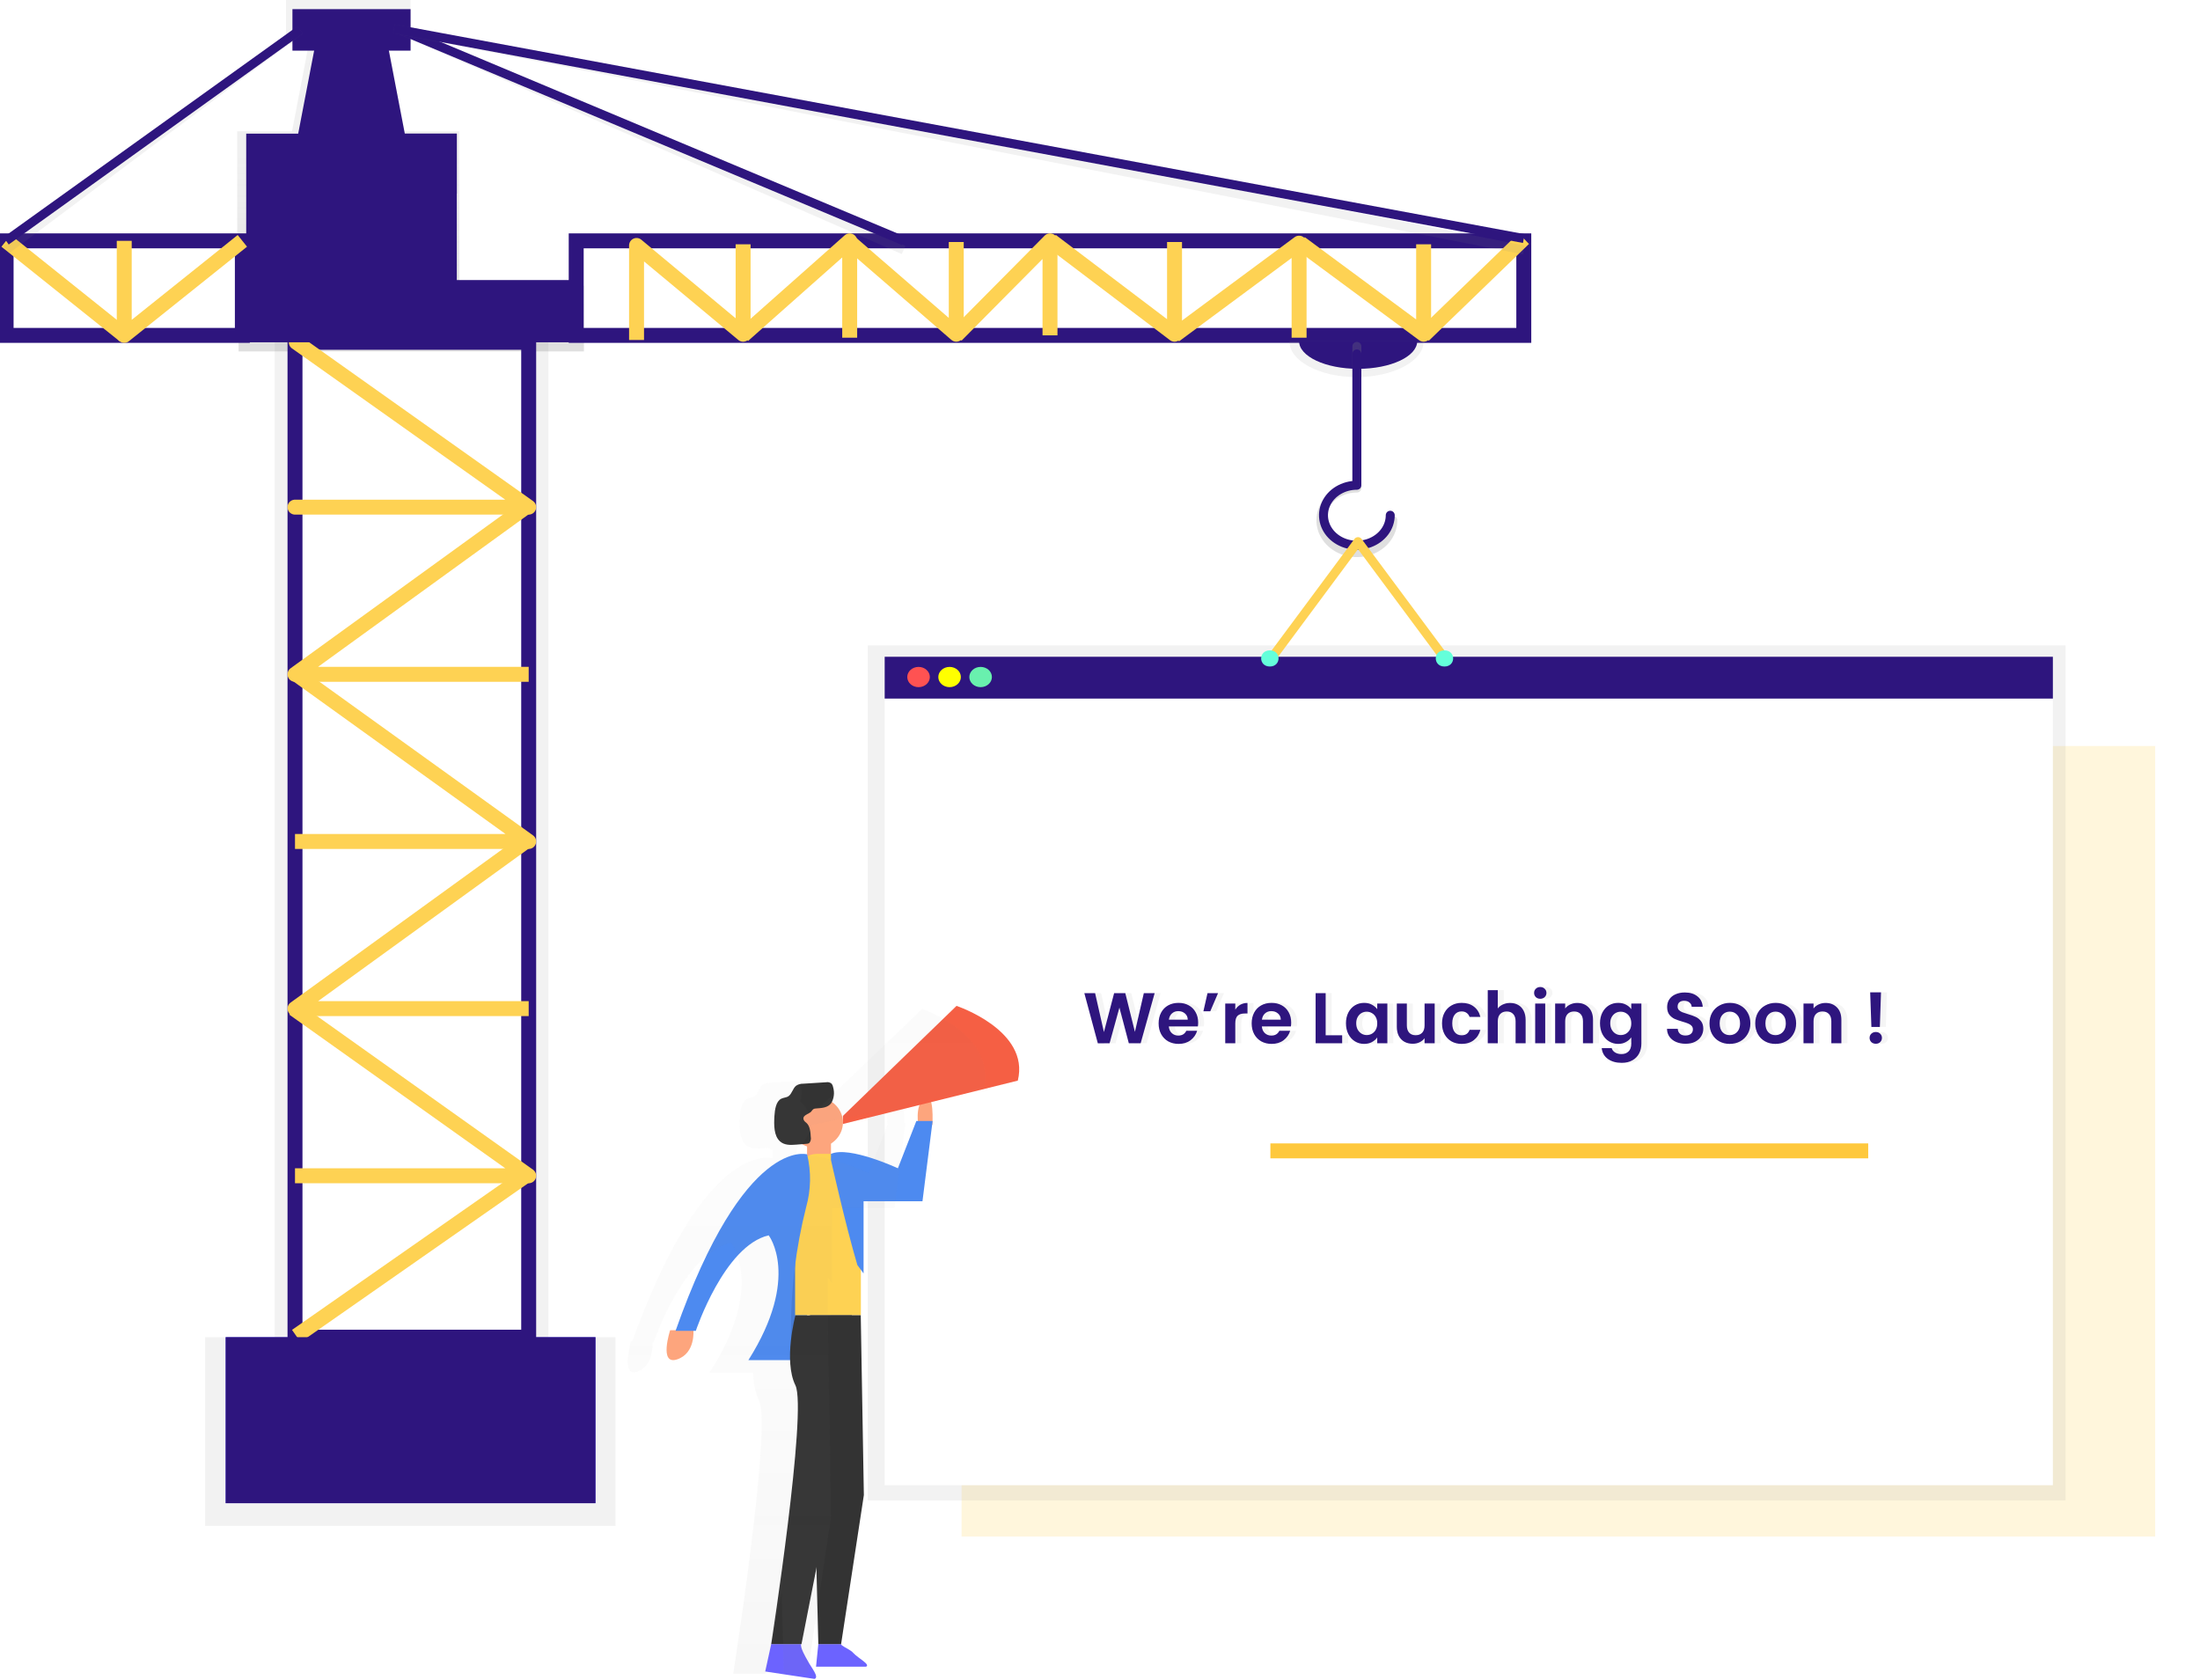 <svg width="736" height="562" viewBox="0 0 736 562" fill="none" xmlns="http://www.w3.org/2000/svg">
<g clip-path="url(#clip0)">
<path d="M153.661 95.594V43.932H135.322L129.693 14.646H137.348V0H95.669V14.646H103.323L97.695 43.932H79.355V96.818H79.804V117.567H195.349V95.594H153.661Z" fill="url(#paint0_linear)"/>
<path d="M137.348 54.734H97.834L106.428 9.996H128.762L137.348 54.734Z" fill="#2E157E"/>
<path d="M205.895 447.325H68.654V510.458H205.895V447.325Z" fill="url(#paint1_linear)"/>
<path d="M199.213 447.325H75.499V502.859H199.213V447.325Z" fill="#6C63FF"/>
<path d="M180.979 114.508H94.386V447.325H180.979V114.508Z" stroke="url(#paint2_linear)" stroke-width="5" stroke-miterlimit="10"/>
<path d="M176.87 114.508H98.691V447.325H176.87V114.508Z" stroke="#2E157E" stroke-width="5" stroke-miterlimit="10"/>
<path d="M176.87 225.577H98.691L176.445 169.272" stroke="#FED253" stroke-width="5" stroke-linejoin="round"/>
<path d="M98.691 281.493H176.87L99.124 225.577" stroke="#FED253" stroke-width="5" stroke-linejoin="round"/>
<path d="M176.87 337.416H98.691L176.445 281.111" stroke="#FED253" stroke-width="5" stroke-linejoin="round"/>
<path d="M98.691 393.331H176.87L98.258 337.415" stroke="#FED253" stroke-width="5" stroke-linejoin="round"/>
<path d="M99.124 114.508L176.87 169.653H98.691" stroke="#FED253" stroke-width="5" stroke-linecap="round" stroke-linejoin="round"/>
<path d="M99.124 446.937L176.445 392.95" stroke="#FED253" stroke-width="5" stroke-miterlimit="10"/>
<path d="M192.342 93.686H82.802V114.508H192.342V93.686Z" fill="#2E157E"/>
<path d="M152.82 44.709H82.37V94.845H152.82V44.709Z" fill="#2E157E"/>
<path d="M152.82 44.709H128.762V64.761H152.82V44.709Z" fill="#2E157E"/>
<path d="M81.079 80.573H2.042V112.198H81.079V80.573Z" stroke="#2E157E" stroke-width="5" stroke-miterlimit="10"/>
<path d="M509.779 80.573H192.767V112.198H509.779V80.573Z" stroke="#2E157E" stroke-width="5" stroke-miterlimit="10"/>
<path d="M41.565 80.573V112.191L81.079 80.573" stroke="#FED253" stroke-width="5" stroke-linejoin="round"/>
<path d="M351.273 112.191V80.573L319.911 112.191" stroke="#FED253" stroke-width="5" stroke-linejoin="round"/>
<path d="M319.912 80.954V111.809L284.686 81.343" stroke="#FED253" stroke-width="5" stroke-linejoin="round"/>
<path d="M284.261 112.968V80.573L248.603 112.191" stroke="#FED253" stroke-width="5" stroke-linejoin="round"/>
<path d="M212.953 113.738V82.113L248.603 111.809V81.731" stroke="#FED253" stroke-width="5" stroke-linejoin="round"/>
<path d="M392.936 80.955V111.809L351.698 80.573" stroke="#FED253" stroke-width="5" stroke-linejoin="round"/>
<path d="M434.606 112.969V81.344L392.936 112.191" stroke="#FED253" stroke-width="5" stroke-linejoin="round"/>
<path d="M476.269 81.733V111.81L435.031 81.344" stroke="#FED253" stroke-width="5" stroke-linejoin="round"/>
<path d="M453.828 126.147C466.237 126.147 476.293 120.764 476.293 114.119H431.363C431.363 120.764 441.419 126.147 453.828 126.147Z" fill="url(#paint3_linear)"/>
<path d="M454.359 123.383C465.273 123.383 474.121 119.239 474.121 114.127H434.598C434.598 119.239 443.445 123.383 454.359 123.383Z" fill="#2E157E"/>
<path d="M137.356 3.059H97.834V16.942H137.356V3.059Z" fill="#2E157E"/>
<path d="M2.042 80.573L41.565 112.191" stroke="#FED253" stroke-width="5" stroke-linejoin="round"/>
<path d="M100.407 9.996L2.042 83.609" stroke="url(#paint4_linear)" stroke-width="3" stroke-linejoin="round"/>
<path d="M100.407 9.996L2.042 80.573" stroke="#2E157E" stroke-width="3" stroke-linejoin="round"/>
<path d="M133.917 9.996L302.299 83.609" stroke="url(#paint5_linear)" stroke-width="3" stroke-linejoin="round"/>
<path d="M133.917 9.996L302.299 80.573" stroke="#2E157E" stroke-width="3" stroke-miterlimit="10"/>
<path d="M509.779 79.803L476.269 112.19" stroke="#FED253" stroke-width="5" stroke-linejoin="round"/>
<path d="M131.768 9.615L509.779 83.61" stroke="url(#paint6_linear)" stroke-width="3" stroke-linejoin="round"/>
<path d="M131.768 9.615L509.779 79.803" stroke="#2E157E" stroke-width="3" stroke-linejoin="round"/>
<path d="M465.968 174.062C465.968 176.198 465.262 178.287 463.94 180.064C462.617 181.84 460.738 183.225 458.539 184.043C456.341 184.86 453.921 185.074 451.587 184.657C449.253 184.241 447.109 183.212 445.426 181.701C443.743 180.19 442.597 178.265 442.133 176.169C441.668 174.074 441.907 171.902 442.817 169.928C443.728 167.954 445.27 166.266 447.249 165.079C449.228 163.892 451.555 163.259 453.934 163.259V115.88" stroke="url(#paint7_linear)" stroke-width="3" stroke-linecap="round" stroke-linejoin="round"/>
<path d="M465.102 172.36C465.102 174.343 464.447 176.281 463.22 177.93C461.993 179.579 460.248 180.864 458.208 181.622C456.167 182.381 453.922 182.58 451.756 182.193C449.59 181.806 447.6 180.851 446.038 179.449C444.476 178.047 443.413 176.261 442.982 174.316C442.551 172.371 442.772 170.355 443.617 168.523C444.462 166.691 445.894 165.125 447.73 164.024C449.567 162.922 451.726 162.334 453.934 162.334V118.388" stroke="#2E157E" stroke-width="3" stroke-linecap="round" stroke-linejoin="round"/>
<path d="M199.213 447.325H75.499V502.859H199.213V447.325Z" fill="#2E157E"/>
<path opacity="0.2" d="M721 249.581H321.693V514H721V249.581Z" fill="#FED253"/>
<path d="M290.307 215.896V230.329V501.928H691.027V230.329V215.896H290.307Z" fill="url(#paint8_linear)"/>
<path d="M686.779 233.695H295.968V496.845H686.779V233.695Z" fill="white"/>
<path d="M686.779 219.709H295.968V233.695H686.779V219.709Z" fill="#2E157E"/>
<path d="M307.299 229.874C309.383 229.874 311.073 228.357 311.073 226.486C311.073 224.615 309.383 223.098 307.299 223.098C305.214 223.098 303.524 224.615 303.524 226.486C303.524 228.357 305.214 229.874 307.299 229.874Z" fill="#FF5252"/>
<path d="M317.681 229.874C319.766 229.874 321.455 228.357 321.455 226.486C321.455 224.615 319.766 223.098 317.681 223.098C315.597 223.098 313.907 224.615 313.907 226.486C313.907 228.357 315.597 229.874 317.681 229.874Z" fill="#FFFF00"/>
<path d="M328.065 229.874C330.149 229.874 331.839 228.357 331.839 226.486C331.839 224.615 330.149 223.098 328.065 223.098C325.98 223.098 324.29 224.615 324.29 226.486C324.29 228.357 325.98 229.874 328.065 229.874Z" fill="#69F0AE"/>
<path d="M425.114 220.524L454.319 181.19L483.532 220.524" stroke="#FED253" stroke-width="3" stroke-linecap="round" stroke-linejoin="round"/>
<path d="M424.82 217.568C420.948 217.568 420.948 222.966 424.82 222.966C428.692 222.966 428.7 217.568 424.82 217.568Z" fill="#64FFDA"/>
<path d="M483.237 217.568C479.365 217.568 479.365 222.966 483.237 222.966C487.11 222.966 487.118 217.568 483.237 217.568Z" fill="#64FFDA"/>
<path d="M388.282 332.248L383.602 349H379.642L376.498 337.072L373.21 349L369.274 349.024L364.762 332.248H368.362L371.314 345.256L374.722 332.248H378.466L381.682 345.184L384.658 332.248H388.282ZM402.836 342.064C402.836 342.544 402.804 342.976 402.74 343.36H393.02C393.1 344.32 393.436 345.072 394.028 345.616C394.62 346.16 395.348 346.432 396.212 346.432C397.46 346.432 398.348 345.896 398.876 344.824H402.5C402.116 346.104 401.38 347.16 400.292 347.992C399.204 348.808 397.868 349.216 396.284 349.216C395.004 349.216 393.852 348.936 392.828 348.376C391.82 347.8 391.028 346.992 390.452 345.952C389.892 344.912 389.612 343.712 389.612 342.352C389.612 340.976 389.892 339.768 390.452 338.728C391.012 337.688 391.796 336.888 392.804 336.328C393.812 335.768 394.972 335.488 396.284 335.488C397.548 335.488 398.676 335.76 399.668 336.304C400.676 336.848 401.452 337.624 401.996 338.632C402.556 339.624 402.836 340.768 402.836 342.064ZM399.356 341.104C399.34 340.24 399.028 339.552 398.42 339.04C397.812 338.512 397.068 338.248 396.188 338.248C395.356 338.248 394.652 338.504 394.076 339.016C393.516 339.512 393.172 340.208 393.044 341.104H399.356ZM405.961 332.248H409.489L406.897 338.296H404.593L405.961 332.248ZM415.258 337.768C415.69 337.064 416.25 336.512 416.938 336.112C417.642 335.712 418.442 335.512 419.338 335.512V339.04H418.45C417.394 339.04 416.594 339.288 416.05 339.784C415.522 340.28 415.258 341.144 415.258 342.376V349H411.898V335.704H415.258V337.768ZM433.961 342.064C433.961 342.544 433.929 342.976 433.865 343.36H424.145C424.225 344.32 424.561 345.072 425.153 345.616C425.745 346.16 426.473 346.432 427.337 346.432C428.585 346.432 429.473 345.896 430.001 344.824H433.625C433.241 346.104 432.505 347.16 431.417 347.992C430.329 348.808 428.993 349.216 427.409 349.216C426.129 349.216 424.977 348.936 423.953 348.376C422.945 347.8 422.153 346.992 421.577 345.952C421.017 344.912 420.737 343.712 420.737 342.352C420.737 340.976 421.017 339.768 421.577 338.728C422.137 337.688 422.921 336.888 423.929 336.328C424.937 335.768 426.097 335.488 427.409 335.488C428.673 335.488 429.801 335.76 430.793 336.304C431.801 336.848 432.577 337.624 433.121 338.632C433.681 339.624 433.961 340.768 433.961 342.064ZM430.481 341.104C430.465 340.24 430.153 339.552 429.545 339.04C428.937 338.512 428.193 338.248 427.313 338.248C426.481 338.248 425.777 338.504 425.201 339.016C424.641 339.512 424.297 340.208 424.169 341.104H430.481ZM445.493 346.336H451.013V349H442.133V332.248H445.493V346.336ZM452.284 342.304C452.284 340.96 452.548 339.768 453.076 338.728C453.62 337.688 454.348 336.888 455.26 336.328C456.188 335.768 457.22 335.488 458.356 335.488C459.348 335.488 460.212 335.688 460.948 336.088C461.7 336.488 462.3 336.992 462.748 337.6V335.704H466.132V349H462.748V347.056C462.316 347.68 461.716 348.2 460.948 348.616C460.196 349.016 459.324 349.216 458.332 349.216C457.212 349.216 456.188 348.928 455.26 348.352C454.348 347.776 453.62 346.968 453.076 345.928C452.548 344.872 452.284 343.664 452.284 342.304ZM462.748 342.352C462.748 341.536 462.588 340.84 462.268 340.264C461.948 339.672 461.516 339.224 460.972 338.92C460.428 338.6 459.844 338.44 459.22 338.44C458.596 338.44 458.02 338.592 457.492 338.896C456.964 339.2 456.532 339.648 456.196 340.24C455.876 340.816 455.716 341.504 455.716 342.304C455.716 343.104 455.876 343.808 456.196 344.416C456.532 345.008 456.964 345.464 457.492 345.784C458.036 346.104 458.612 346.264 459.22 346.264C459.844 346.264 460.428 346.112 460.972 345.808C461.516 345.488 461.948 345.04 462.268 344.464C462.588 343.872 462.748 343.168 462.748 342.352ZM481.966 335.704V349H478.582V347.32C478.15 347.896 477.582 348.352 476.878 348.688C476.19 349.008 475.438 349.168 474.622 349.168C473.582 349.168 472.662 348.952 471.862 348.52C471.062 348.072 470.43 347.424 469.966 346.576C469.518 345.712 469.294 344.688 469.294 343.504V335.704H472.654V343.024C472.654 344.08 472.918 344.896 473.446 345.472C473.974 346.032 474.694 346.312 475.606 346.312C476.534 346.312 477.262 346.032 477.79 345.472C478.318 344.896 478.582 344.08 478.582 343.024V335.704H481.966ZM484.417 342.352C484.417 340.976 484.697 339.776 485.257 338.752C485.817 337.712 486.593 336.912 487.585 336.352C488.577 335.776 489.713 335.488 490.993 335.488C492.641 335.488 494.001 335.904 495.073 336.736C496.161 337.552 496.889 338.704 497.257 340.192H493.633C493.441 339.616 493.113 339.168 492.649 338.848C492.201 338.512 491.641 338.344 490.969 338.344C490.009 338.344 489.249 338.696 488.689 339.4C488.129 340.088 487.849 341.072 487.849 342.352C487.849 343.616 488.129 344.6 488.689 345.304C489.249 345.992 490.009 346.336 490.969 346.336C492.329 346.336 493.217 345.728 493.633 344.512H497.257C496.889 345.952 496.161 347.096 495.073 347.944C493.985 348.792 492.625 349.216 490.993 349.216C489.713 349.216 488.577 348.936 487.585 348.376C486.593 347.8 485.817 347 485.257 345.976C484.697 344.936 484.417 343.728 484.417 342.352ZM507.207 335.512C508.215 335.512 509.111 335.736 509.895 336.184C510.679 336.616 511.287 337.264 511.719 338.128C512.167 338.976 512.391 340 512.391 341.2V349H509.031V341.656C509.031 340.6 508.767 339.792 508.239 339.232C507.711 338.656 506.991 338.368 506.079 338.368C505.151 338.368 504.415 338.656 503.871 339.232C503.343 339.792 503.079 340.6 503.079 341.656V349H499.719V331.24H503.079V337.36C503.511 336.784 504.087 336.336 504.807 336.016C505.527 335.68 506.327 335.512 507.207 335.512ZM517.29 334.12C516.698 334.12 516.202 333.936 515.802 333.568C515.418 333.184 515.226 332.712 515.226 332.152C515.226 331.592 515.418 331.128 515.802 330.76C516.202 330.376 516.698 330.184 517.29 330.184C517.882 330.184 518.37 330.376 518.754 330.76C519.154 331.128 519.354 331.592 519.354 332.152C519.354 332.712 519.154 333.184 518.754 333.568C518.37 333.936 517.882 334.12 517.29 334.12ZM518.946 335.704V349H515.586V335.704H518.946ZM529.633 335.512C531.217 335.512 532.497 336.016 533.473 337.024C534.449 338.016 534.937 339.408 534.937 341.2V349H531.577V341.656C531.577 340.6 531.313 339.792 530.785 339.232C530.257 338.656 529.537 338.368 528.625 338.368C527.697 338.368 526.961 338.656 526.417 339.232C525.889 339.792 525.625 340.6 525.625 341.656V349H522.265V335.704H525.625V337.36C526.073 336.784 526.641 336.336 527.329 336.016C528.033 335.68 528.801 335.512 529.633 335.512ZM543.341 335.488C544.333 335.488 545.205 335.688 545.957 336.088C546.709 336.472 547.301 336.976 547.733 337.6V335.704H551.117V349.096C551.117 350.328 550.869 351.424 550.373 352.384C549.877 353.36 549.133 354.128 548.141 354.688C547.149 355.264 545.949 355.552 544.541 355.552C542.653 355.552 541.101 355.112 539.885 354.232C538.685 353.352 538.005 352.152 537.845 350.632H541.181C541.357 351.24 541.733 351.72 542.309 352.072C542.901 352.44 543.613 352.624 544.445 352.624C545.421 352.624 546.213 352.328 546.821 351.736C547.429 351.16 547.733 350.28 547.733 349.096V347.032C547.301 347.656 546.701 348.176 545.933 348.592C545.181 349.008 544.317 349.216 543.341 349.216C542.221 349.216 541.197 348.928 540.269 348.352C539.341 347.776 538.605 346.968 538.061 345.928C537.533 344.872 537.269 343.664 537.269 342.304C537.269 340.96 537.533 339.768 538.061 338.728C538.605 337.688 539.333 336.888 540.245 336.328C541.173 335.768 542.205 335.488 543.341 335.488ZM547.733 342.352C547.733 341.536 547.573 340.84 547.253 340.264C546.933 339.672 546.501 339.224 545.957 338.92C545.413 338.6 544.829 338.44 544.205 338.44C543.581 338.44 543.005 338.592 542.477 338.896C541.949 339.2 541.517 339.648 541.181 340.24C540.861 340.816 540.701 341.504 540.701 342.304C540.701 343.104 540.861 343.808 541.181 344.416C541.517 345.008 541.949 345.464 542.477 345.784C543.021 346.104 543.597 346.264 544.205 346.264C544.829 346.264 545.413 346.112 545.957 345.808C546.501 345.488 546.933 345.04 547.253 344.464C547.573 343.872 547.733 343.168 547.733 342.352ZM565.901 349.168C564.733 349.168 563.677 348.968 562.733 348.568C561.805 348.168 561.069 347.592 560.525 346.84C559.981 346.088 559.701 345.2 559.685 344.176H563.285C563.333 344.864 563.573 345.408 564.005 345.808C564.453 346.208 565.061 346.408 565.829 346.408C566.613 346.408 567.229 346.224 567.677 345.856C568.125 345.472 568.349 344.976 568.349 344.368C568.349 343.872 568.197 343.464 567.893 343.144C567.589 342.824 567.205 342.576 566.741 342.4C566.293 342.208 565.669 342 564.869 341.776C563.781 341.456 562.893 341.144 562.205 340.84C561.533 340.52 560.949 340.048 560.453 339.424C559.973 338.784 559.733 337.936 559.733 336.88C559.733 335.888 559.981 335.024 560.477 334.288C560.973 333.552 561.669 332.992 562.565 332.608C563.461 332.208 564.485 332.008 565.637 332.008C567.365 332.008 568.765 332.432 569.837 333.28C570.925 334.112 571.525 335.28 571.637 336.784H567.941C567.909 336.208 567.661 335.736 567.197 335.368C566.749 334.984 566.149 334.792 565.397 334.792C564.741 334.792 564.213 334.96 563.813 335.296C563.429 335.632 563.237 336.12 563.237 336.76C563.237 337.208 563.381 337.584 563.669 337.888C563.973 338.176 564.341 338.416 564.773 338.608C565.221 338.784 565.845 338.992 566.645 339.232C567.733 339.552 568.621 339.872 569.309 340.192C569.997 340.512 570.589 340.992 571.085 341.632C571.581 342.272 571.829 343.112 571.829 344.152C571.829 345.048 571.597 345.88 571.133 346.648C570.669 347.416 569.989 348.032 569.093 348.496C568.197 348.944 567.133 349.168 565.901 349.168ZM580.646 349.216C579.366 349.216 578.214 348.936 577.19 348.376C576.166 347.8 575.358 346.992 574.766 345.952C574.19 344.912 573.902 343.712 573.902 342.352C573.902 340.992 574.198 339.792 574.79 338.752C575.398 337.712 576.222 336.912 577.262 336.352C578.302 335.776 579.462 335.488 580.742 335.488C582.022 335.488 583.182 335.776 584.222 336.352C585.262 336.912 586.078 337.712 586.67 338.752C587.278 339.792 587.582 340.992 587.582 342.352C587.582 343.712 587.27 344.912 586.646 345.952C586.038 346.992 585.206 347.8 584.15 348.376C583.11 348.936 581.942 349.216 580.646 349.216ZM580.646 346.288C581.254 346.288 581.822 346.144 582.35 345.856C582.894 345.552 583.326 345.104 583.646 344.512C583.966 343.92 584.126 343.2 584.126 342.352C584.126 341.088 583.79 340.12 583.118 339.448C582.462 338.76 581.654 338.416 580.694 338.416C579.734 338.416 578.926 338.76 578.27 339.448C577.63 340.12 577.31 341.088 577.31 342.352C577.31 343.616 577.622 344.592 578.246 345.28C578.886 345.952 579.686 346.288 580.646 346.288ZM595.951 349.216C594.671 349.216 593.519 348.936 592.495 348.376C591.471 347.8 590.663 346.992 590.071 345.952C589.495 344.912 589.207 343.712 589.207 342.352C589.207 340.992 589.503 339.792 590.095 338.752C590.703 337.712 591.527 336.912 592.567 336.352C593.607 335.776 594.767 335.488 596.047 335.488C597.327 335.488 598.487 335.776 599.527 336.352C600.567 336.912 601.383 337.712 601.975 338.752C602.583 339.792 602.887 340.992 602.887 342.352C602.887 343.712 602.575 344.912 601.951 345.952C601.343 346.992 600.511 347.8 599.455 348.376C598.415 348.936 597.247 349.216 595.951 349.216ZM595.951 346.288C596.559 346.288 597.127 346.144 597.655 345.856C598.199 345.552 598.631 345.104 598.951 344.512C599.271 343.92 599.431 343.2 599.431 342.352C599.431 341.088 599.095 340.12 598.423 339.448C597.767 338.76 596.959 338.416 595.999 338.416C595.039 338.416 594.231 338.76 593.575 339.448C592.935 340.12 592.615 341.088 592.615 342.352C592.615 343.616 592.927 344.592 593.551 345.28C594.191 345.952 594.991 346.288 595.951 346.288ZM612.719 335.512C614.303 335.512 615.583 336.016 616.559 337.024C617.535 338.016 618.023 339.408 618.023 341.2V349H614.663V341.656C614.663 340.6 614.399 339.792 613.871 339.232C613.343 338.656 612.623 338.368 611.711 338.368C610.783 338.368 610.047 338.656 609.503 339.232C608.975 339.792 608.711 340.6 608.711 341.656V349H605.351V335.704H608.711V337.36C609.159 336.784 609.727 336.336 610.415 336.016C611.119 335.68 611.887 335.512 612.719 335.512ZM631.281 331.96L630.897 343.552H628.065L627.657 331.96H631.281ZM629.553 349.168C628.945 349.168 628.441 348.984 628.041 348.616C627.657 348.232 627.465 347.76 627.465 347.2C627.465 346.64 627.657 346.176 628.041 345.808C628.441 345.424 628.945 345.232 629.553 345.232C630.145 345.232 630.633 345.424 631.017 345.808C631.401 346.176 631.593 346.64 631.593 347.2C631.593 347.76 631.401 348.232 631.017 348.616C630.633 348.984 630.145 349.168 629.553 349.168Z" fill="#F5F5F5"/>
<path d="M386.282 332.248L381.602 349H377.642L374.498 337.072L371.21 349L367.274 349.024L362.762 332.248H366.362L369.314 345.256L372.722 332.248H376.466L379.682 345.184L382.658 332.248H386.282ZM400.836 342.064C400.836 342.544 400.804 342.976 400.74 343.36H391.02C391.1 344.32 391.436 345.072 392.028 345.616C392.62 346.16 393.348 346.432 394.212 346.432C395.46 346.432 396.348 345.896 396.876 344.824H400.5C400.116 346.104 399.38 347.16 398.292 347.992C397.204 348.808 395.868 349.216 394.284 349.216C393.004 349.216 391.852 348.936 390.828 348.376C389.82 347.8 389.028 346.992 388.452 345.952C387.892 344.912 387.612 343.712 387.612 342.352C387.612 340.976 387.892 339.768 388.452 338.728C389.012 337.688 389.796 336.888 390.804 336.328C391.812 335.768 392.972 335.488 394.284 335.488C395.548 335.488 396.676 335.76 397.668 336.304C398.676 336.848 399.452 337.624 399.996 338.632C400.556 339.624 400.836 340.768 400.836 342.064ZM397.356 341.104C397.34 340.24 397.028 339.552 396.42 339.04C395.812 338.512 395.068 338.248 394.188 338.248C393.356 338.248 392.652 338.504 392.076 339.016C391.516 339.512 391.172 340.208 391.044 341.104H397.356ZM403.961 332.248H407.489L404.897 338.296H402.593L403.961 332.248ZM413.258 337.768C413.69 337.064 414.25 336.512 414.938 336.112C415.642 335.712 416.442 335.512 417.338 335.512V339.04H416.45C415.394 339.04 414.594 339.288 414.05 339.784C413.522 340.28 413.258 341.144 413.258 342.376V349H409.898V335.704H413.258V337.768ZM431.961 342.064C431.961 342.544 431.929 342.976 431.865 343.36H422.145C422.225 344.32 422.561 345.072 423.153 345.616C423.745 346.16 424.473 346.432 425.337 346.432C426.585 346.432 427.473 345.896 428.001 344.824H431.625C431.241 346.104 430.505 347.16 429.417 347.992C428.329 348.808 426.993 349.216 425.409 349.216C424.129 349.216 422.977 348.936 421.953 348.376C420.945 347.8 420.153 346.992 419.577 345.952C419.017 344.912 418.737 343.712 418.737 342.352C418.737 340.976 419.017 339.768 419.577 338.728C420.137 337.688 420.921 336.888 421.929 336.328C422.937 335.768 424.097 335.488 425.409 335.488C426.673 335.488 427.801 335.76 428.793 336.304C429.801 336.848 430.577 337.624 431.121 338.632C431.681 339.624 431.961 340.768 431.961 342.064ZM428.481 341.104C428.465 340.24 428.153 339.552 427.545 339.04C426.937 338.512 426.193 338.248 425.313 338.248C424.481 338.248 423.777 338.504 423.201 339.016C422.641 339.512 422.297 340.208 422.169 341.104H428.481ZM443.493 346.336H449.013V349H440.133V332.248H443.493V346.336ZM450.284 342.304C450.284 340.96 450.548 339.768 451.076 338.728C451.62 337.688 452.348 336.888 453.26 336.328C454.188 335.768 455.22 335.488 456.356 335.488C457.348 335.488 458.212 335.688 458.948 336.088C459.7 336.488 460.3 336.992 460.748 337.6V335.704H464.132V349H460.748V347.056C460.316 347.68 459.716 348.2 458.948 348.616C458.196 349.016 457.324 349.216 456.332 349.216C455.212 349.216 454.188 348.928 453.26 348.352C452.348 347.776 451.62 346.968 451.076 345.928C450.548 344.872 450.284 343.664 450.284 342.304ZM460.748 342.352C460.748 341.536 460.588 340.84 460.268 340.264C459.948 339.672 459.516 339.224 458.972 338.92C458.428 338.6 457.844 338.44 457.22 338.44C456.596 338.44 456.02 338.592 455.492 338.896C454.964 339.2 454.532 339.648 454.196 340.24C453.876 340.816 453.716 341.504 453.716 342.304C453.716 343.104 453.876 343.808 454.196 344.416C454.532 345.008 454.964 345.464 455.492 345.784C456.036 346.104 456.612 346.264 457.22 346.264C457.844 346.264 458.428 346.112 458.972 345.808C459.516 345.488 459.948 345.04 460.268 344.464C460.588 343.872 460.748 343.168 460.748 342.352ZM479.966 335.704V349H476.582V347.32C476.15 347.896 475.582 348.352 474.878 348.688C474.19 349.008 473.438 349.168 472.622 349.168C471.582 349.168 470.662 348.952 469.862 348.52C469.062 348.072 468.43 347.424 467.966 346.576C467.518 345.712 467.294 344.688 467.294 343.504V335.704H470.654V343.024C470.654 344.08 470.918 344.896 471.446 345.472C471.974 346.032 472.694 346.312 473.606 346.312C474.534 346.312 475.262 346.032 475.79 345.472C476.318 344.896 476.582 344.08 476.582 343.024V335.704H479.966ZM482.417 342.352C482.417 340.976 482.697 339.776 483.257 338.752C483.817 337.712 484.593 336.912 485.585 336.352C486.577 335.776 487.713 335.488 488.993 335.488C490.641 335.488 492.001 335.904 493.073 336.736C494.161 337.552 494.889 338.704 495.257 340.192H491.633C491.441 339.616 491.113 339.168 490.649 338.848C490.201 338.512 489.641 338.344 488.969 338.344C488.009 338.344 487.249 338.696 486.689 339.4C486.129 340.088 485.849 341.072 485.849 342.352C485.849 343.616 486.129 344.6 486.689 345.304C487.249 345.992 488.009 346.336 488.969 346.336C490.329 346.336 491.217 345.728 491.633 344.512H495.257C494.889 345.952 494.161 347.096 493.073 347.944C491.985 348.792 490.625 349.216 488.993 349.216C487.713 349.216 486.577 348.936 485.585 348.376C484.593 347.8 483.817 347 483.257 345.976C482.697 344.936 482.417 343.728 482.417 342.352ZM505.207 335.512C506.215 335.512 507.111 335.736 507.895 336.184C508.679 336.616 509.287 337.264 509.719 338.128C510.167 338.976 510.391 340 510.391 341.2V349H507.031V341.656C507.031 340.6 506.767 339.792 506.239 339.232C505.711 338.656 504.991 338.368 504.079 338.368C503.151 338.368 502.415 338.656 501.871 339.232C501.343 339.792 501.079 340.6 501.079 341.656V349H497.719V331.24H501.079V337.36C501.511 336.784 502.087 336.336 502.807 336.016C503.527 335.68 504.327 335.512 505.207 335.512ZM515.29 334.12C514.698 334.12 514.202 333.936 513.802 333.568C513.418 333.184 513.226 332.712 513.226 332.152C513.226 331.592 513.418 331.128 513.802 330.76C514.202 330.376 514.698 330.184 515.29 330.184C515.882 330.184 516.37 330.376 516.754 330.76C517.154 331.128 517.354 331.592 517.354 332.152C517.354 332.712 517.154 333.184 516.754 333.568C516.37 333.936 515.882 334.12 515.29 334.12ZM516.946 335.704V349H513.586V335.704H516.946ZM527.633 335.512C529.217 335.512 530.497 336.016 531.473 337.024C532.449 338.016 532.937 339.408 532.937 341.2V349H529.577V341.656C529.577 340.6 529.313 339.792 528.785 339.232C528.257 338.656 527.537 338.368 526.625 338.368C525.697 338.368 524.961 338.656 524.417 339.232C523.889 339.792 523.625 340.6 523.625 341.656V349H520.265V335.704H523.625V337.36C524.073 336.784 524.641 336.336 525.329 336.016C526.033 335.68 526.801 335.512 527.633 335.512ZM541.341 335.488C542.333 335.488 543.205 335.688 543.957 336.088C544.709 336.472 545.301 336.976 545.733 337.6V335.704H549.117V349.096C549.117 350.328 548.869 351.424 548.373 352.384C547.877 353.36 547.133 354.128 546.141 354.688C545.149 355.264 543.949 355.552 542.541 355.552C540.653 355.552 539.101 355.112 537.885 354.232C536.685 353.352 536.005 352.152 535.845 350.632H539.181C539.357 351.24 539.733 351.72 540.309 352.072C540.901 352.44 541.613 352.624 542.445 352.624C543.421 352.624 544.213 352.328 544.821 351.736C545.429 351.16 545.733 350.28 545.733 349.096V347.032C545.301 347.656 544.701 348.176 543.933 348.592C543.181 349.008 542.317 349.216 541.341 349.216C540.221 349.216 539.197 348.928 538.269 348.352C537.341 347.776 536.605 346.968 536.061 345.928C535.533 344.872 535.269 343.664 535.269 342.304C535.269 340.96 535.533 339.768 536.061 338.728C536.605 337.688 537.333 336.888 538.245 336.328C539.173 335.768 540.205 335.488 541.341 335.488ZM545.733 342.352C545.733 341.536 545.573 340.84 545.253 340.264C544.933 339.672 544.501 339.224 543.957 338.92C543.413 338.6 542.829 338.44 542.205 338.44C541.581 338.44 541.005 338.592 540.477 338.896C539.949 339.2 539.517 339.648 539.181 340.24C538.861 340.816 538.701 341.504 538.701 342.304C538.701 343.104 538.861 343.808 539.181 344.416C539.517 345.008 539.949 345.464 540.477 345.784C541.021 346.104 541.597 346.264 542.205 346.264C542.829 346.264 543.413 346.112 543.957 345.808C544.501 345.488 544.933 345.04 545.253 344.464C545.573 343.872 545.733 343.168 545.733 342.352ZM563.901 349.168C562.733 349.168 561.677 348.968 560.733 348.568C559.805 348.168 559.069 347.592 558.525 346.84C557.981 346.088 557.701 345.2 557.685 344.176H561.285C561.333 344.864 561.573 345.408 562.005 345.808C562.453 346.208 563.061 346.408 563.829 346.408C564.613 346.408 565.229 346.224 565.677 345.856C566.125 345.472 566.349 344.976 566.349 344.368C566.349 343.872 566.197 343.464 565.893 343.144C565.589 342.824 565.205 342.576 564.741 342.4C564.293 342.208 563.669 342 562.869 341.776C561.781 341.456 560.893 341.144 560.205 340.84C559.533 340.52 558.949 340.048 558.453 339.424C557.973 338.784 557.733 337.936 557.733 336.88C557.733 335.888 557.981 335.024 558.477 334.288C558.973 333.552 559.669 332.992 560.565 332.608C561.461 332.208 562.485 332.008 563.637 332.008C565.365 332.008 566.765 332.432 567.837 333.28C568.925 334.112 569.525 335.28 569.637 336.784H565.941C565.909 336.208 565.661 335.736 565.197 335.368C564.749 334.984 564.149 334.792 563.397 334.792C562.741 334.792 562.213 334.96 561.813 335.296C561.429 335.632 561.237 336.12 561.237 336.76C561.237 337.208 561.381 337.584 561.669 337.888C561.973 338.176 562.341 338.416 562.773 338.608C563.221 338.784 563.845 338.992 564.645 339.232C565.733 339.552 566.621 339.872 567.309 340.192C567.997 340.512 568.589 340.992 569.085 341.632C569.581 342.272 569.829 343.112 569.829 344.152C569.829 345.048 569.597 345.88 569.133 346.648C568.669 347.416 567.989 348.032 567.093 348.496C566.197 348.944 565.133 349.168 563.901 349.168ZM578.646 349.216C577.366 349.216 576.214 348.936 575.19 348.376C574.166 347.8 573.358 346.992 572.766 345.952C572.19 344.912 571.902 343.712 571.902 342.352C571.902 340.992 572.198 339.792 572.79 338.752C573.398 337.712 574.222 336.912 575.262 336.352C576.302 335.776 577.462 335.488 578.742 335.488C580.022 335.488 581.182 335.776 582.222 336.352C583.262 336.912 584.078 337.712 584.67 338.752C585.278 339.792 585.582 340.992 585.582 342.352C585.582 343.712 585.27 344.912 584.646 345.952C584.038 346.992 583.206 347.8 582.15 348.376C581.11 348.936 579.942 349.216 578.646 349.216ZM578.646 346.288C579.254 346.288 579.822 346.144 580.35 345.856C580.894 345.552 581.326 345.104 581.646 344.512C581.966 343.92 582.126 343.2 582.126 342.352C582.126 341.088 581.79 340.12 581.118 339.448C580.462 338.76 579.654 338.416 578.694 338.416C577.734 338.416 576.926 338.76 576.27 339.448C575.63 340.12 575.31 341.088 575.31 342.352C575.31 343.616 575.622 344.592 576.246 345.28C576.886 345.952 577.686 346.288 578.646 346.288ZM593.951 349.216C592.671 349.216 591.519 348.936 590.495 348.376C589.471 347.8 588.663 346.992 588.071 345.952C587.495 344.912 587.207 343.712 587.207 342.352C587.207 340.992 587.503 339.792 588.095 338.752C588.703 337.712 589.527 336.912 590.567 336.352C591.607 335.776 592.767 335.488 594.047 335.488C595.327 335.488 596.487 335.776 597.527 336.352C598.567 336.912 599.383 337.712 599.975 338.752C600.583 339.792 600.887 340.992 600.887 342.352C600.887 343.712 600.575 344.912 599.951 345.952C599.343 346.992 598.511 347.8 597.455 348.376C596.415 348.936 595.247 349.216 593.951 349.216ZM593.951 346.288C594.559 346.288 595.127 346.144 595.655 345.856C596.199 345.552 596.631 345.104 596.951 344.512C597.271 343.92 597.431 343.2 597.431 342.352C597.431 341.088 597.095 340.12 596.423 339.448C595.767 338.76 594.959 338.416 593.999 338.416C593.039 338.416 592.231 338.76 591.575 339.448C590.935 340.12 590.615 341.088 590.615 342.352C590.615 343.616 590.927 344.592 591.551 345.28C592.191 345.952 592.991 346.288 593.951 346.288ZM610.719 335.512C612.303 335.512 613.583 336.016 614.559 337.024C615.535 338.016 616.023 339.408 616.023 341.2V349H612.663V341.656C612.663 340.6 612.399 339.792 611.871 339.232C611.343 338.656 610.623 338.368 609.711 338.368C608.783 338.368 608.047 338.656 607.503 339.232C606.975 339.792 606.711 340.6 606.711 341.656V349H603.351V335.704H606.711V337.36C607.159 336.784 607.727 336.336 608.415 336.016C609.119 335.68 609.887 335.512 610.719 335.512ZM629.281 331.96L628.897 343.552H626.065L625.657 331.96H629.281ZM627.553 349.168C626.945 349.168 626.441 348.984 626.041 348.616C625.657 348.232 625.465 347.76 625.465 347.2C625.465 346.64 625.657 346.176 626.041 345.808C626.441 345.424 626.945 345.232 627.553 345.232C628.145 345.232 628.633 345.424 629.017 345.808C629.401 346.176 629.593 346.64 629.593 347.2C629.593 347.76 629.401 348.232 629.017 348.616C628.633 348.984 628.145 349.168 627.553 349.168Z" fill="#2E157E"/>
<path d="M425 385L625 385" stroke="#FEC83D" stroke-width="5"/>
</g>
<path d="M273.767 550H281.375C281.331 550.536 283.573 551.422 285 552.5C285 552.5 285.094 552.619 285.5 553C287.143 554.77 291.284 556.819 289.737 557.551H273L273.767 550Z" fill="#6C63FF"/>
<path d="M258 550H268C267.689 551.263 269.508 554.328 270.156 555.475C271.398 557.888 274.164 560.987 272.52 561.652L256 559.165L258 550Z" fill="#6C63FF"/>
<path d="M311.928 376.294C311.928 376.294 312.689 364.846 309.265 367.361C305.841 369.876 307.316 377 307.316 377L311.928 376.294Z" fill="#FDA57D"/>
<path d="M224.196 445C224.196 445 220.317 456.834 226.53 454.755C232.742 452.676 231.969 445 231.969 445H224.196Z" fill="#FDA57D"/>
<path d="M278 382H270V389H278V382Z" fill="#FDA57D"/>
<path d="M270 420H264V451H270V420Z" fill="#4D8AF0"/>
<path opacity="0.1" d="M270 420H264V451H270V420Z" fill="black"/>
<path d="M273.389 386H280.559C282.532 386 284.425 386.788 285.821 388.189C287.216 389.591 288 391.492 288 393.475V440H266V393.475C266 391.501 266.777 389.608 268.161 388.208C269.545 386.807 271.425 386.014 273.389 386Z" fill="#FED253"/>
<path d="M273 384C277.971 384 282 380.194 282 375.5C282 370.806 277.971 367 273 367C268.029 367 264 370.806 264 375.5C264 380.194 268.029 384 273 384Z" fill="#FDA57D"/>
<path d="M270.017 386.161C270.017 386.161 249.026 379.913 226 445.216H232.777C232.777 445.216 242.262 416.726 257.15 413.256C257.15 413.256 267.983 427.149 250.373 455H264.601V445.686C264.518 431.569 266.227 417.501 269.686 403.837C271.318 398.079 271.432 391.98 270.017 386.161Z" fill="#4D8AF0"/>
<path d="M278 386.014V388.083C278 388.083 282.757 409.427 286.825 423.195L288.904 426V401.851H308.608L312 375H306.567L300.382 390.824C300.382 390.824 284.109 383.248 278 386.014Z" fill="#4D8AF0"/>
<path d="M266.096 440.052C266.096 440.052 262.042 455.172 266.096 463.417C270.151 471.661 258 550 258 550H268.136L282.643 476.125L285 440L266.096 440.052Z" fill="#333333"/>
<path d="M287.96 440L289 500.15L281.384 550H273.768L271 440H287.96Z" fill="#333333"/>
<path d="M271.412 371.836C271.597 371.543 271.826 371.278 272.091 371.05C272.352 370.901 272.65 370.822 272.953 370.821C274.846 370.669 277.026 370.631 278.175 368.894C279.019 367.334 279.224 365.522 278.749 363.821C278.687 363.365 278.513 362.929 278.24 362.553C277.992 362.327 277.692 362.163 277.364 362.074C277.037 361.986 276.692 361.976 276.36 362.046L268.749 362.527C267.878 362.495 267.021 362.74 266.307 363.225C265.237 364.1 264.923 365.913 263.801 366.7C263.057 367.207 262.13 367.156 261.346 367.562C259.597 368.462 259.218 371.151 259.075 373.396C258.892 376.414 258.892 379.965 260.928 381.804C262.404 383.148 264.453 383.072 266.32 382.92L269.793 382.641C270.144 382.65 270.488 382.547 270.772 382.349C270.992 382.064 271.148 381.737 271.229 381.389C271.309 381.042 271.314 380.682 271.242 380.333C271.151 378.633 270.968 376.706 269.819 375.666C269.545 375.466 269.296 375.236 269.075 374.981C267.835 373.104 270.759 372.673 271.412 371.836Z" fill="#333333"/>
<path d="M320 336.5C320 336.5 344.665 344.69 340.5 361.5L282 376V373.301L320 336.5Z" fill="#F55F44"/>
<g opacity="0.5">
<path opacity="0.5" d="M308.5 337.5L270.92 373.53C270.435 371.518 269.304 369.723 267.703 368.424C268.284 366.856 268.378 365.148 267.973 363.525C267.898 363.058 267.718 362.614 267.445 362.229C267.189 361.987 266.878 361.811 266.54 361.716C266.202 361.621 265.845 361.611 265.502 361.685L257.625 362.203C256.708 362.159 255.802 362.423 255.051 362.955C253.944 363.888 253.61 365.845 252.477 366.674C251.718 367.219 250.753 367.167 249.903 367.595C248.088 368.567 247.689 371.483 247.548 373.854C247.355 377.095 247.368 380.905 249.466 382.927C250.997 384.365 253.121 384.223 255.051 384.119L256.995 383.963C257.486 384.257 258.003 384.504 258.539 384.702V387.463H258.179C258.179 387.463 235.952 380.983 211.537 448.687H211.112C211.112 448.687 207.509 461 213.274 458.835C218.294 456.943 218.423 450.631 218.332 449.05H218.667C218.667 449.05 228.744 419.345 244.575 415.716C244.575 415.716 256.094 430.206 237.38 459.185H252.027C251.98 462.427 252.63 465.641 253.931 468.607C258.243 477.304 245.296 559.9 245.296 559.9H256.094L261.525 532.528L262.207 559.9H270.122L278.037 507.268L276.956 443.866V427.445L278.398 429.377V404.013H299.26L302.864 375.76H302.491C302.579 373.786 302.497 371.809 302.246 369.85L329.145 364.16C333.379 346.055 308.5 337.5 308.5 337.5ZM296.957 376.2L290.65 392.44C290.65 392.44 273.378 384.469 266.905 387.372H266.544V383.925C267.868 383.154 268.984 382.068 269.794 380.762C270.605 379.456 271.084 377.97 271.19 376.434L297.124 370.951C296.788 372.676 296.727 374.443 296.944 376.187L296.957 376.2Z" fill="url(#paint9_linear)"/>
</g>
<defs>
<linearGradient id="paint0_linear" x1="137.356" y1="117.567" x2="137.356" y2="0" gradientUnits="userSpaceOnUse">
<stop stop-color="#808080" stop-opacity="0.25"/>
<stop offset="0.54" stop-color="#808080" stop-opacity="0.12"/>
<stop offset="1" stop-color="#808080" stop-opacity="0.1"/>
</linearGradient>
<linearGradient id="paint1_linear" x1="23130.7" y1="44387.5" x2="23130.7" y2="38953.1" gradientUnits="userSpaceOnUse">
<stop stop-color="#808080" stop-opacity="0.25"/>
<stop offset="0.54" stop-color="#808080" stop-opacity="0.12"/>
<stop offset="1" stop-color="#808080" stop-opacity="0.1"/>
</linearGradient>
<linearGradient id="paint2_linear" x1="14688.7" y1="203938" x2="14688.7" y2="51245.2" gradientUnits="userSpaceOnUse">
<stop stop-color="#808080" stop-opacity="0.25"/>
<stop offset="0.54" stop-color="#808080" stop-opacity="0.12"/>
<stop offset="1" stop-color="#808080" stop-opacity="0.1"/>
</linearGradient>
<linearGradient id="paint3_linear" x1="32466.7" y1="3380.7" x2="32466.7" y2="3183.56" gradientUnits="userSpaceOnUse">
<stop stop-color="#808080" stop-opacity="0.25"/>
<stop offset="0.54" stop-color="#808080" stop-opacity="0.12"/>
<stop offset="1" stop-color="#808080" stop-opacity="0.1"/>
</linearGradient>
<linearGradient id="paint4_linear" x1="6170.49" y1="8486.53" x2="6170.49" y2="928.686" gradientUnits="userSpaceOnUse">
<stop stop-color="#808080" stop-opacity="0.25"/>
<stop offset="0.54" stop-color="#808080" stop-opacity="0.12"/>
<stop offset="1" stop-color="#808080" stop-opacity="0.1"/>
</linearGradient>
<linearGradient id="paint5_linear" x1="45090.3" y1="8501.25" x2="45090.3" y2="913.963" gradientUnits="userSpaceOnUse">
<stop stop-color="#808080" stop-opacity="0.25"/>
<stop offset="0.54" stop-color="#808080" stop-opacity="0.12"/>
<stop offset="1" stop-color="#808080" stop-opacity="0.1"/>
</linearGradient>
<linearGradient id="paint6_linear" x1="148561" y1="8553.74" x2="148561" y2="870.91" gradientUnits="userSpaceOnUse">
<stop stop-color="#808080" stop-opacity="0.25"/>
<stop offset="0.54" stop-color="#808080" stop-opacity="0.12"/>
<stop offset="1" stop-color="#808080" stop-opacity="0.1"/>
</linearGradient>
<linearGradient id="paint7_linear" x1="17213.4" y1="21129.4" x2="17994.8" y2="21129.4" gradientUnits="userSpaceOnUse">
<stop stop-color="#808080" stop-opacity="0.25"/>
<stop offset="0.54" stop-color="#808080" stop-opacity="0.12"/>
<stop offset="1" stop-color="#808080" stop-opacity="0.1"/>
</linearGradient>
<linearGradient id="paint8_linear" x1="240975" y1="195968" x2="240975" y2="84415.2" gradientUnits="userSpaceOnUse">
<stop stop-color="#808080" stop-opacity="0.25"/>
<stop offset="0.54" stop-color="#808080" stop-opacity="0.12"/>
<stop offset="1" stop-color="#808080" stop-opacity="0.1"/>
</linearGradient>
<linearGradient id="paint9_linear" x1="270.006" y1="559.796" x2="270.006" y2="340.974" gradientUnits="userSpaceOnUse">
<stop stop-color="#808080" stop-opacity="0.25"/>
<stop offset="0.54" stop-color="#808080" stop-opacity="0.12"/>
<stop offset="1" stop-color="#808080" stop-opacity="0.1"/>
</linearGradient>
<clipPath id="clip0">
<rect width="721" height="514" fill="white"/>
</clipPath>
</defs>
</svg>
